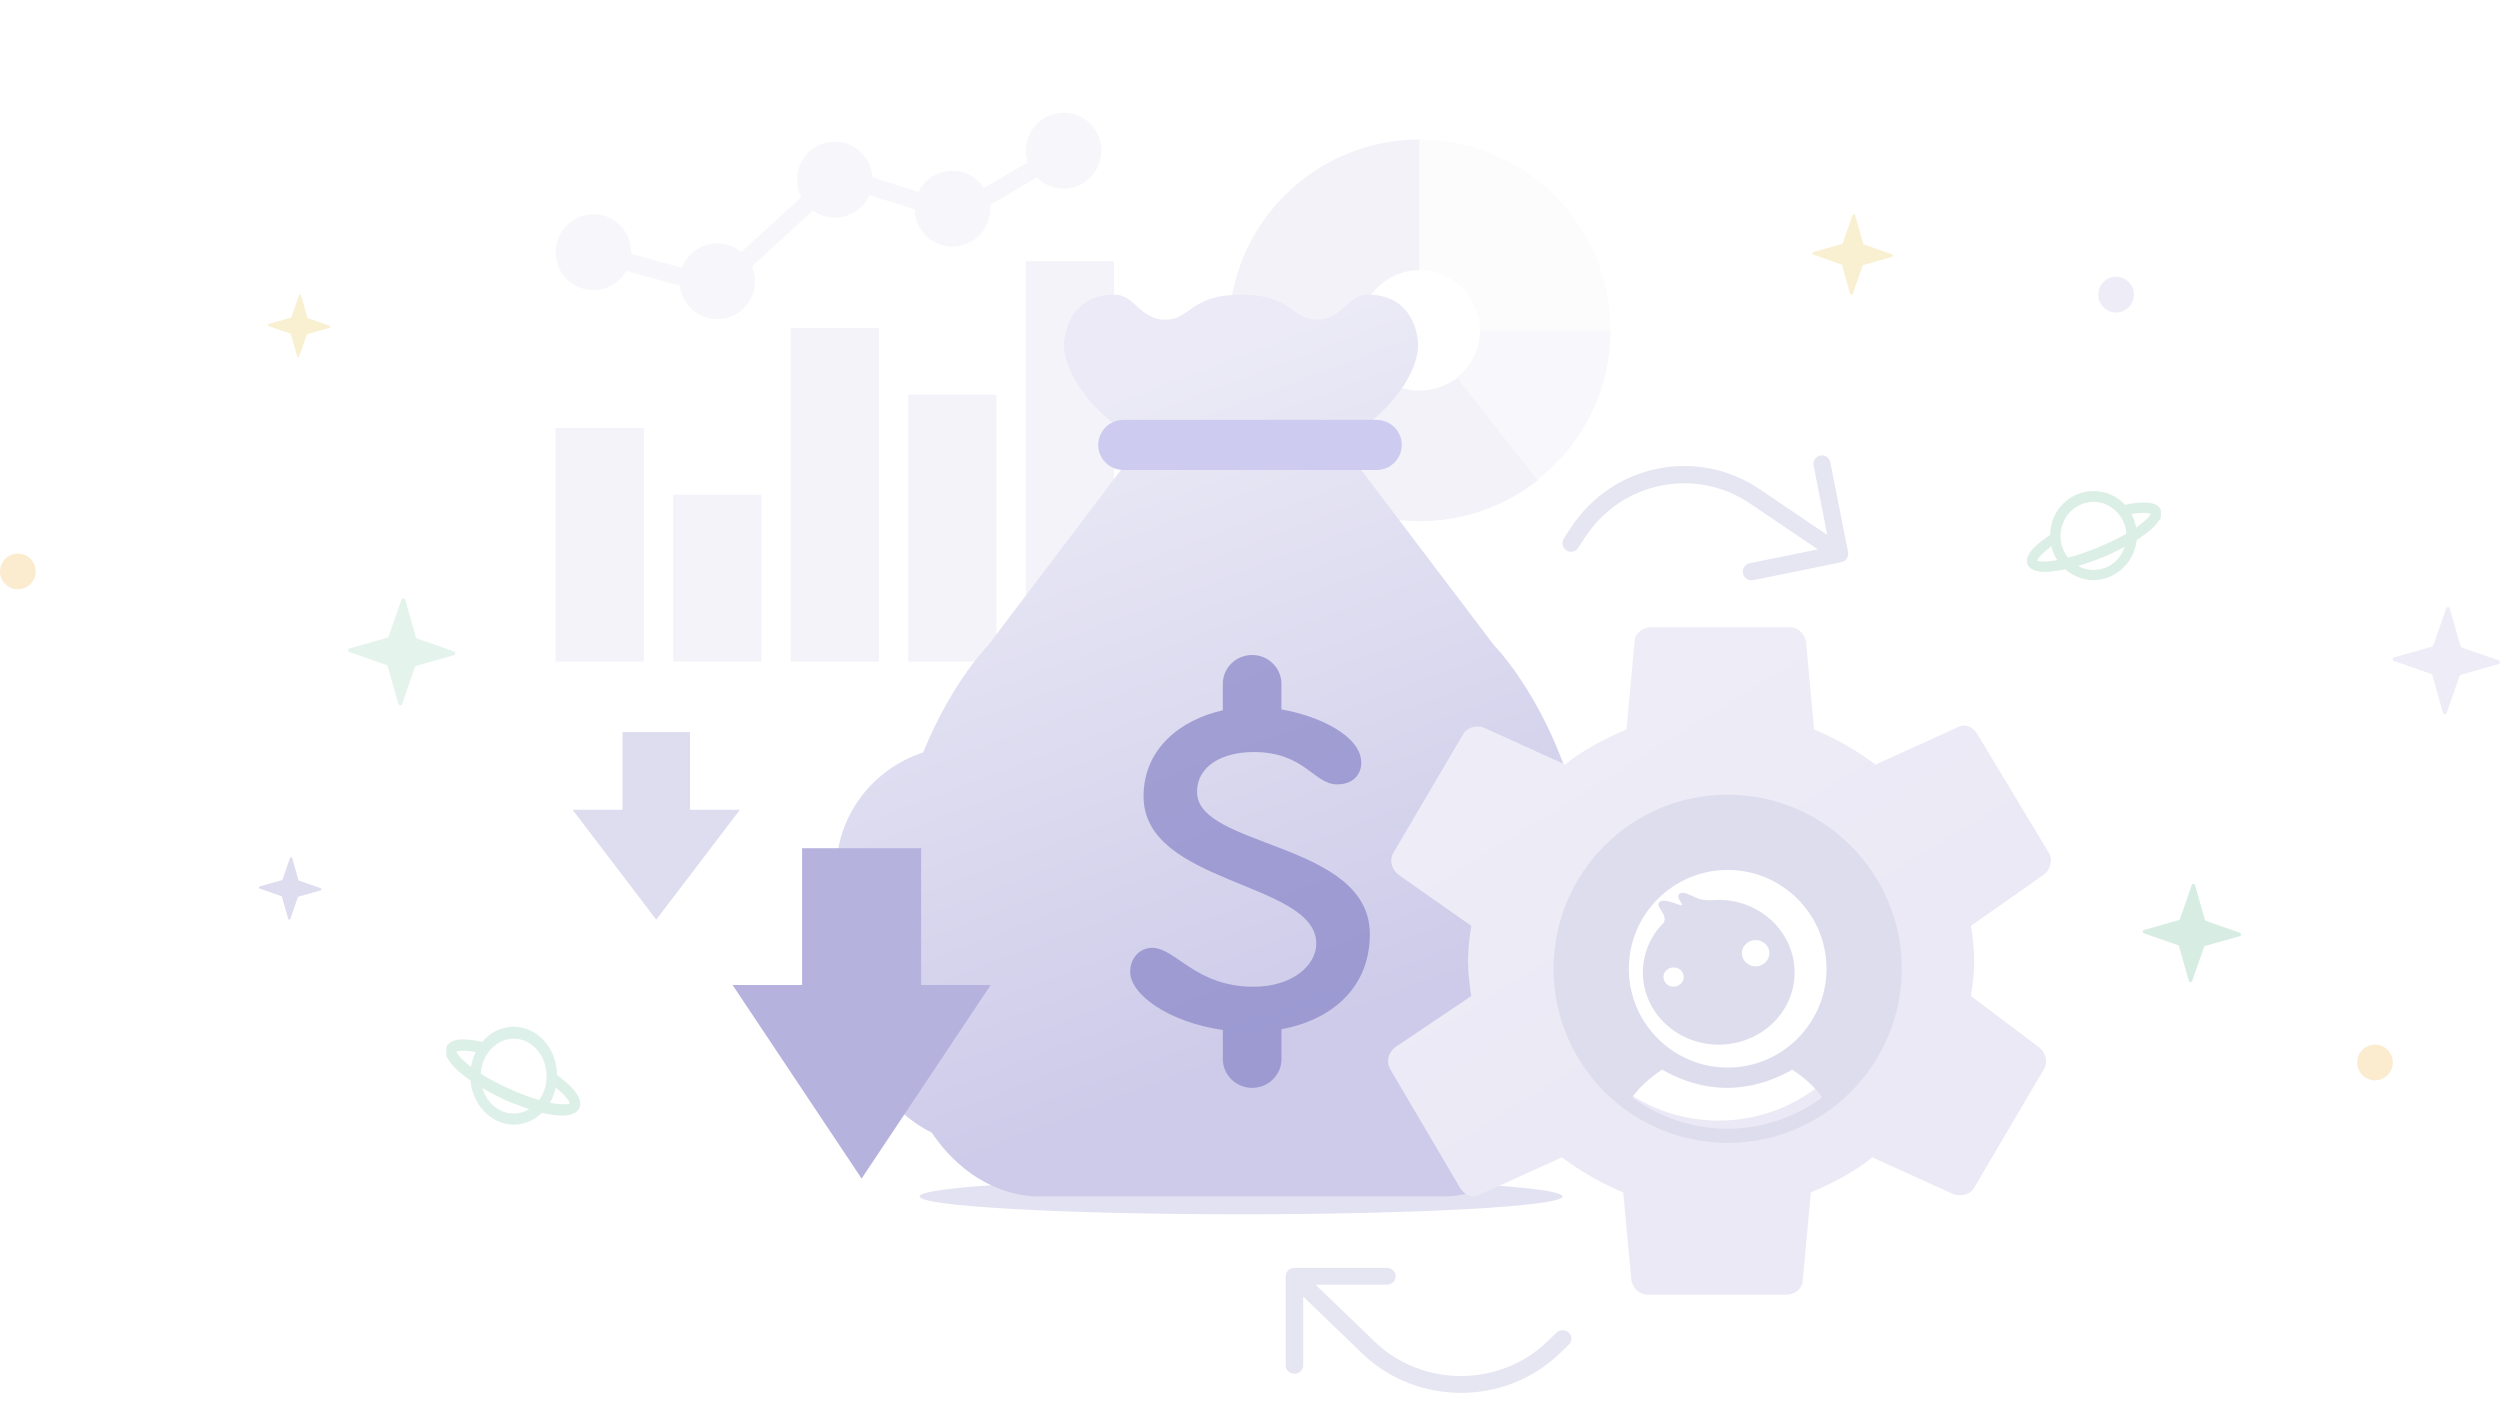 <svg width="280" height="159" viewBox="0 0 280 159" fill="none" xmlns="http://www.w3.org/2000/svg">
<rect width="280" height="152" transform="translate(0 7)" fill="white"/>
<ellipse opacity="0.6" cx="139" cy="134" rx="36" ry="2" fill="#D0CEEA"/>
<g opacity="0.4">
<path d="M159.001 43.75C155.288 43.75 152.251 40.712 152.251 37C152.251 33.288 155.288 30.25 159.001 30.25V15.625C147.188 15.625 137.626 25.188 137.626 37C137.626 48.812 147.188 58.375 159.001 58.375C163.951 58.375 168.563 56.688 172.276 53.763L163.276 42.288C162.038 43.188 160.576 43.75 159.001 43.75Z" fill="#E1DFEF"/>
<path d="M165.75 37H180.375C180.375 25.188 170.812 15.625 159 15.625V30.25C162.712 30.25 165.75 33.288 165.75 37Z" fill="#F7F7FB"/>
<path d="M180.375 37H165.75C165.75 39.138 164.737 41.05 163.162 42.288L172.162 53.763C177.225 49.825 180.375 43.75 180.375 37Z" fill="#EDECF4"/>
</g>
<g opacity="0.5">
<path d="M114.895 29.25H124.77V74.1H114.895V29.25Z" fill="#E9E8F4"/>
<path d="M101.729 44.2H111.604V74.1H101.729V44.2Z" fill="#E9E8F4"/>
<path d="M88.562 36.725H98.438V74.1H88.562V36.725Z" fill="#E9E8F4"/>
<path d="M75.394 55.412H85.269V74.1H75.394V55.412Z" fill="#E9E8F4"/>
<path d="M62.228 47.938H72.103V74.1H62.228V47.938Z" fill="#E9E8F4"/>
<path d="M66.461 32.501C68.798 32.501 70.693 30.596 70.693 28.246C70.693 25.896 68.798 23.991 66.461 23.991C64.123 23.991 62.228 25.896 62.228 28.246C62.228 30.596 64.123 32.501 66.461 32.501Z" fill="#F0F0F7"/>
<path d="M80.333 35.75C82.67 35.75 84.565 33.846 84.565 31.496C84.565 29.146 82.67 27.241 80.333 27.241C77.995 27.241 76.101 29.146 76.101 31.496C76.101 33.846 77.995 35.75 80.333 35.75Z" fill="#F0F0F7"/>
<path d="M93.5 24.375C95.837 24.375 97.732 22.47 97.732 20.12C97.732 17.771 95.837 15.866 93.5 15.866C91.162 15.866 89.268 17.771 89.268 20.12C89.268 22.47 91.162 24.375 93.5 24.375Z" fill="#F0F0F7"/>
<path d="M106.666 27.625C109.003 27.625 110.898 25.721 110.898 23.371C110.898 21.021 109.003 19.116 106.666 19.116C104.328 19.116 102.434 21.021 102.434 23.371C102.434 25.721 104.328 27.625 106.666 27.625Z" fill="#F0F0F7"/>
<path d="M119.127 21.125C121.464 21.125 123.359 19.221 123.359 16.871C123.359 14.521 121.464 12.616 119.127 12.616C116.789 12.616 114.895 14.521 114.895 16.871C114.895 19.221 116.789 21.125 119.127 21.125Z" fill="#F0F0F7"/>
<path d="M66.692 28.368L80.27 32.09L93.849 19.681L107.25 23.936L119.947 16.491" stroke="#F0F0F7" stroke-width="2"/>
</g>
<g filter="url(#filter0_d)">
<path d="M179.378 99.159C177.684 80.592 168.334 71.278 168.334 71.278L151.334 48.833H128.667L111.667 71.278C111.667 71.278 107.646 75.298 104.394 83.272C98.758 85.123 94.667 90.325 94.667 96.528C94.669 98.456 95.076 100.363 95.861 102.128C96.645 103.893 97.791 105.478 99.226 106.782C98.108 108.799 97.515 111.06 97.5 113.361C97.5 118.854 100.719 123.562 105.363 125.863C108.998 131.255 113.854 133 117.334 133H162.667C166.574 133 172.224 130.814 175.921 123.714C181.393 121.775 185.334 116.644 185.334 110.556C185.331 108.323 184.789 106.124 183.753 104.142C182.717 102.159 181.217 100.451 179.378 99.159ZM140 48.833C141.559 48.833 142.998 48.39 144.25 47.666C145.506 48.39 146.945 48.833 148.5 48.833C153.195 48.833 159.834 42.257 159.834 37.611C159.834 37.611 159.834 32 154.167 32C151.934 32 151.334 34.806 148.5 34.806C145.667 34.806 145.667 32 140 32C134.334 32 134.334 34.806 131.5 34.806C128.667 34.806 128.069 32 125.834 32C120.167 32 120.167 37.611 120.167 37.611C120.167 42.257 126.808 48.833 131.5 48.833C133.056 48.833 134.495 48.39 135.75 47.666C137.006 48.39 138.445 48.833 140 48.833Z" fill="url(#paint0_linear)"/>
</g>
<g filter="url(#filter1_d)">
<path d="M157 48.833C157 49.578 156.701 50.291 156.17 50.817C155.639 51.343 154.918 51.639 154.167 51.639H125.833C125.082 51.639 124.361 51.343 123.83 50.817C123.299 50.291 123 49.578 123 48.833C123 48.089 123.299 47.376 123.83 46.85C124.361 46.323 125.082 46.028 125.833 46.028H154.167C154.918 46.028 155.639 46.323 156.17 46.85C156.701 47.376 157 48.089 157 48.833Z" fill="#CDCBEF"/>
</g>
<g opacity="0.7" filter="url(#filter2_i)">
<path d="M153.422 102.617C153.422 92.284 134.07 92.957 134.07 86.723C134.07 83.704 137.004 82.229 140.409 82.229C146.133 82.229 147.153 85.851 149.744 85.851C151.577 85.851 152.461 84.713 152.461 83.436C152.461 80.473 147.897 78.229 143.519 77.454V74.592C143.519 72.808 142.053 71.36 140.24 71.36C138.425 71.36 136.957 72.808 136.957 74.592V77.553C132.184 78.622 128.078 81.881 128.078 87.192C128.078 97.115 147.425 96.713 147.425 103.683C147.425 106.1 144.769 108.514 140.409 108.514C133.867 108.514 131.688 104.154 129.032 104.154C127.737 104.154 126.58 105.225 126.58 106.841C126.58 109.41 130.951 112.498 136.961 113.359L136.959 113.382V116.609C136.959 118.391 138.429 119.84 140.242 119.84C142.056 119.84 143.524 118.391 143.524 116.609V113.382C143.524 113.343 143.506 113.313 143.504 113.278C148.912 112.286 153.422 108.819 153.422 102.617Z" fill="#8784C8"/>
</g>
<path opacity="0.7" fill-rule="evenodd" clip-rule="evenodd" d="M203.873 51.019C204.39 50.914 204.892 51.254 204.996 51.778L206.981 61.826C207.085 62.35 206.75 62.86 206.234 62.965L196.336 64.981C195.82 65.086 195.317 64.746 195.214 64.222C195.11 63.698 195.445 63.188 195.961 63.082L203.601 61.527L196.011 56.396C189.887 52.256 181.617 53.94 177.539 60.158L176.748 61.364C176.456 61.809 175.864 61.93 175.425 61.633C174.987 61.337 174.868 60.736 175.16 60.291L175.951 59.085C180.613 51.977 190.067 50.052 197.068 54.784L204.658 59.915L203.126 52.159C203.022 51.635 203.357 51.124 203.873 51.019Z" fill="#DCDBED"/>
<path opacity="0.7" fill-rule="evenodd" clip-rule="evenodd" d="M145.957 145.218L145.957 152.92C145.957 153.441 145.519 153.863 144.979 153.863C144.438 153.863 144 153.441 144 152.92L144 142.943C144 142.422 144.438 142 144.979 142L155.338 142C155.879 142 156.317 142.422 156.317 142.943C156.317 143.463 155.879 143.885 155.338 143.885L147.341 143.885L153.958 150.258C159.298 155.4 167.954 155.4 173.293 150.258L174.329 149.26C174.711 148.892 175.331 148.892 175.713 149.26C176.096 149.628 176.096 150.225 175.713 150.593L174.677 151.591C168.574 157.47 158.678 157.47 152.574 151.591L145.957 145.218Z" fill="#DCDBED"/>
<g filter="url(#filter3_d)">
<path d="M95.5 132L109.953 110.32H102.167V95H88.834V110.32H81.047L95.5 132Z" fill="#B5B3DE"/>
</g>
<g opacity="0.45">
<path d="M73.5 103L82.87 90.695H77.284V82H69.717V90.695H64.13L73.5 103Z" fill="#B5B3DE"/>
</g>
<g filter="url(#filter4_d)">
<path d="M222.748 111.56C222.929 110.308 223.11 109.056 223.11 107.626C223.11 106.195 222.929 104.943 222.748 103.691L230.898 97.969C231.622 97.433 231.985 96.36 231.441 95.466L223.472 82.233C222.929 81.338 222.023 80.981 221.117 81.517L212.062 85.63C209.888 84.021 207.715 82.769 205.179 81.696L204.274 71.861C204.092 70.966 203.368 70.251 202.462 70.251H186.886C185.981 70.251 185.075 70.966 185.075 71.861L184.17 81.696C181.634 82.769 179.279 84.021 177.287 85.63L168.231 81.517C167.326 81.159 166.239 81.517 165.877 82.233L158.089 95.466C157.545 96.36 157.908 97.433 158.632 97.969L166.782 103.691C166.601 104.943 166.42 106.195 166.42 107.626C166.42 109.056 166.601 110.308 166.782 111.56L158.27 117.282C157.545 117.819 157.183 118.892 157.726 119.786L165.514 133.019C166.058 133.913 166.963 134.27 167.869 133.734L176.925 129.621C179.098 131.23 181.272 132.482 183.807 133.555L184.713 143.39C184.894 144.285 185.619 145 186.524 145H202.1C203.006 145 203.911 144.285 203.911 143.39L204.817 133.555C207.353 132.482 209.707 131.23 211.699 129.621L220.755 133.734C221.661 134.092 222.748 133.734 223.11 133.019L230.898 119.786C231.441 118.892 231.079 117.819 230.354 117.282L222.748 111.56ZM194.493 125.508C184.532 125.508 176.382 117.461 176.382 107.626C176.382 97.79 184.532 89.743 194.493 89.743C204.455 89.743 212.605 97.79 212.605 107.626C212.605 117.461 204.455 125.508 194.493 125.508Z" fill="#EBE9F5"/>
<path d="M222.748 111.56C222.929 110.308 223.11 109.056 223.11 107.626C223.11 106.195 222.929 104.943 222.748 103.691L230.898 97.969C231.622 97.433 231.985 96.36 231.441 95.466L223.472 82.233C222.929 81.338 222.023 80.981 221.117 81.517L212.062 85.63C209.888 84.021 207.715 82.769 205.179 81.696L204.274 71.861C204.092 70.966 203.368 70.251 202.462 70.251H186.886C185.981 70.251 185.075 70.966 185.075 71.861L184.17 81.696C181.634 82.769 179.279 84.021 177.287 85.63L168.231 81.517C167.326 81.159 166.239 81.517 165.877 82.233L158.089 95.466C157.545 96.36 157.908 97.433 158.632 97.969L166.782 103.691C166.601 104.943 166.42 106.195 166.42 107.626C166.42 109.056 166.601 110.308 166.782 111.56L158.27 117.282C157.545 117.819 157.183 118.892 157.726 119.786L165.514 133.019C166.058 133.913 166.963 134.27 167.869 133.734L176.925 129.621C179.098 131.23 181.272 132.482 183.807 133.555L184.713 143.39C184.894 144.285 185.619 145 186.524 145H202.1C203.006 145 203.911 144.285 203.911 143.39L204.817 133.555C207.353 132.482 209.707 131.23 211.699 129.621L220.755 133.734C221.661 134.092 222.748 133.734 223.11 133.019L230.898 119.786C231.441 118.892 231.079 117.819 230.354 117.282L222.748 111.56ZM194.493 125.508C184.532 125.508 176.382 117.461 176.382 107.626C176.382 97.79 184.532 89.743 194.493 89.743C204.455 89.743 212.605 97.79 212.605 107.626C212.605 117.461 204.455 125.508 194.493 125.508Z" fill="url(#paint1_linear)" fill-opacity="0.2"/>
<ellipse cx="194.5" cy="107.8" rx="17.506" ry="17.55" fill="white"/>
<g filter="url(#filter5_i)">
<path d="M194.528 88C183.765 87.972 175.028 96.682 175 107.472C174.972 118.235 183.682 126.972 194.472 127C205.235 127.028 213.972 118.318 214 107.528C214 96.765 205.29 88.028 194.528 88ZM194.445 125.419C190.423 125.391 186.761 124.087 183.793 121.896C184.736 120.648 185.846 119.649 187.177 118.789C187.233 118.845 187.316 118.873 187.371 118.928C189.452 120.065 191.837 120.842 194.389 120.842C196.969 120.842 199.41 120.093 201.518 118.928C201.573 118.9 201.656 118.845 201.712 118.789C203.043 119.649 204.153 120.648 205.096 121.896C202.128 124.087 198.467 125.419 194.445 125.419ZM194.5 118.568C188.398 118.568 183.432 113.602 183.432 107.5C183.432 101.398 188.398 96.433 194.5 96.433C200.602 96.433 205.568 101.398 205.568 107.5C205.568 113.602 200.602 118.568 194.5 118.568Z" fill="#DEDDEE"/>
</g>
<path d="M194.471 100.785C194.298 100.785 194.124 100.785 193.951 100.812C193.112 100.867 192.476 100.757 192.216 100.647C191.522 100.344 191.175 100.206 190.886 100.069C190.684 99.986 190.308 99.959 190.105 100.096C189.903 100.234 189.932 100.564 190.163 100.895C190.25 101.032 190.423 101.28 190.366 101.363C190.25 101.5 189.556 101.06 188.602 100.895C188.284 100.84 187.966 100.867 187.793 101.115C187.648 101.308 187.821 101.638 188.024 101.913C188.226 102.216 188.689 102.96 188.284 103.4C186.867 104.832 186 106.786 186 108.906C186 113.366 189.787 117 194.5 117C199.184 117 203 113.394 203 108.906C202.971 104.391 199.155 100.785 194.471 100.785ZM190.568 109.539C190.51 110.117 189.961 110.558 189.325 110.503C188.718 110.448 188.255 109.925 188.313 109.319C188.371 108.741 188.92 108.3 189.556 108.355C190.192 108.411 190.626 108.934 190.568 109.539ZM199.241 108.108C198.461 108.438 197.565 108.08 197.218 107.337C196.871 106.594 197.247 105.74 198.027 105.41C198.808 105.079 199.704 105.437 200.051 106.181C200.369 106.924 200.022 107.777 199.241 108.108Z" fill="#DEDDEE"/>
</g>
<path opacity="0.5" d="M203.111 28.528L206.217 29.613C206.273 29.636 206.306 29.669 206.317 29.725L207.213 32.881C207.257 33.038 207.478 33.038 207.522 32.892L208.606 29.781C208.628 29.725 208.661 29.692 208.716 29.681L211.878 28.785C212.033 28.741 212.044 28.528 211.889 28.472L208.783 27.387C208.738 27.364 208.694 27.331 208.683 27.275L207.787 24.119C207.743 23.962 207.522 23.962 207.478 24.108L206.394 27.219C206.372 27.275 206.339 27.308 206.284 27.319L203.122 28.215C202.967 28.259 202.956 28.483 203.111 28.528Z" fill="#F5E2A6"/>
<path opacity="0.5" d="M30.086 36.522L32.502 37.366C32.545 37.383 32.571 37.41 32.58 37.453L33.276 39.907C33.311 40.029 33.483 40.029 33.517 39.916L34.36 37.497C34.377 37.453 34.403 37.427 34.446 37.418L36.905 36.722C37.026 36.687 37.034 36.522 36.914 36.478L34.498 35.634C34.463 35.617 34.429 35.59 34.42 35.547L33.724 33.093C33.689 32.971 33.517 32.971 33.483 33.084L32.64 35.503C32.623 35.547 32.597 35.573 32.554 35.582L30.095 36.278C29.974 36.313 29.966 36.487 30.086 36.522Z" fill="#F5E2A6"/>
<path d="M29.086 99.522L31.503 100.366C31.546 100.383 31.571 100.41 31.58 100.453L32.276 102.907C32.311 103.029 32.483 103.029 32.517 102.916L33.36 100.497C33.377 100.453 33.403 100.427 33.446 100.418L35.905 99.722C36.026 99.687 36.034 99.522 35.914 99.478L33.498 98.634C33.463 98.617 33.429 98.591 33.42 98.547L32.724 96.093C32.689 95.971 32.517 95.971 32.483 96.084L31.64 98.503C31.623 98.547 31.597 98.573 31.554 98.582L29.095 99.278C28.974 99.313 28.966 99.487 29.086 99.522Z" fill="#DEDDF0"/>
<path opacity="0.4" d="M240.135 104.534L243.932 105.861C244 105.888 244.041 105.929 244.054 105.998L245.149 109.855C245.203 110.046 245.473 110.046 245.527 109.868L246.851 106.066C246.878 105.998 246.919 105.957 246.986 105.943L250.851 104.849C251.04 104.794 251.054 104.534 250.865 104.466L247.068 103.139C247.013 103.112 246.959 103.071 246.946 103.002L245.851 99.145C245.797 98.954 245.527 98.954 245.473 99.132L244.149 102.934C244.122 103.002 244.081 103.043 244.014 103.057L240.149 104.151C239.96 104.206 239.946 104.479 240.135 104.534Z" fill="#9CD2B9"/>
<path opacity="0.5" d="M39.148 73.037L43.29 74.485C43.364 74.514 43.408 74.559 43.423 74.634L44.617 78.841C44.676 79.05 44.971 79.05 45.029 78.856L46.474 74.708C46.504 74.634 46.548 74.589 46.622 74.574L50.838 73.38C51.044 73.321 51.059 73.037 50.852 72.963L46.71 71.515C46.651 71.486 46.592 71.441 46.577 71.366L45.383 67.159C45.324 66.95 45.029 66.95 44.971 67.144L43.526 71.292C43.496 71.366 43.452 71.411 43.378 71.426L39.162 72.62C38.956 72.679 38.941 72.978 39.148 73.037Z" fill="#CDE8DC"/>
<path opacity="0.5" d="M268.148 74.037L272.29 75.485C272.364 75.514 272.408 75.559 272.423 75.634L273.617 79.841C273.676 80.05 273.971 80.05 274.029 79.856L275.474 75.708C275.504 75.634 275.548 75.589 275.622 75.574L279.838 74.38C280.044 74.321 280.059 74.037 279.852 73.963L275.71 72.515C275.651 72.486 275.592 72.441 275.577 72.366L274.383 68.159C274.324 67.95 274.029 67.95 273.97 68.144L272.526 72.292C272.496 72.366 272.452 72.411 272.378 72.426L268.162 73.62C267.956 73.679 267.941 73.978 268.148 74.037Z" fill="#DEDDF0"/>
<g opacity="0.4" clip-path="url(#clip0)">
<path d="M50.322 118.788C51.288 120.318 54.056 121.993 56.373 123.086C59.077 124.325 63.97 125.927 64.871 124.106C65.451 122.868 63.712 121.338 62.167 120.245C61.91 120.099 61.588 120.172 61.395 120.464C61.266 120.755 61.331 121.119 61.588 121.338C63.262 122.503 63.841 123.378 63.841 123.669C63.519 124.033 60.815 123.888 56.76 121.993C52.639 120.099 51.03 118.278 51.03 117.841C51.094 117.768 51.867 117.477 54.056 117.987C54.378 118.06 54.635 117.841 54.7 117.477C54.764 117.113 54.571 116.821 54.249 116.748C51.867 116.166 50.451 116.311 50 117.258C49.871 117.477 49.807 117.841 49.936 118.351C50.129 118.424 50.193 118.643 50.322 118.788Z" fill="#ABDAC5"/>
<path d="M53.54 123.597C55.086 126.074 58.111 126.729 60.3 124.981C62.489 123.306 63.068 119.882 61.523 117.332C59.978 114.855 56.952 114.272 54.764 115.948C52.575 117.696 51.995 121.12 53.54 123.597ZM60.558 118.133C61.716 120.027 61.33 122.65 59.656 123.961C57.983 125.272 55.665 124.835 54.506 122.941C53.347 121.047 53.734 118.425 55.407 117.113C57.081 115.729 59.399 116.239 60.558 118.133Z" fill="#ABD9C7"/>
<path d="M50.129 117.186C50 117.404 49.935 117.768 50.064 118.278C50.129 118.424 50.193 118.643 50.322 118.788C51.288 120.318 54.056 121.993 56.373 123.086C59.077 124.325 63.97 125.927 64.871 124.106C64.871 124.033 64.936 123.96 64.936 123.888L63.841 123.378C63.906 123.45 63.906 123.523 63.906 123.523C63.584 123.888 60.88 123.742 56.824 121.848C52.704 119.954 51.094 118.133 51.094 117.695C51.094 117.695 51.159 117.623 51.223 117.623L50.129 117.186Z" fill="#ABDAC5"/>
</g>
<g opacity="0.7" clip-path="url(#clip1)">
<path d="M241.677 58.444C240.711 59.834 237.943 61.358 235.626 62.351C232.922 63.477 228.029 64.934 227.128 63.278C226.548 62.152 228.287 60.762 229.832 59.768C230.089 59.636 230.411 59.702 230.604 59.967C230.733 60.232 230.669 60.563 230.411 60.762C228.737 61.821 228.158 62.616 228.158 62.881C228.48 63.212 231.184 63.08 235.239 61.358C239.36 59.636 240.969 57.98 240.969 57.583C240.905 57.517 240.132 57.252 237.943 57.715C237.621 57.782 237.364 57.583 237.299 57.252C237.235 56.92 237.428 56.656 237.75 56.589C240.132 56.06 241.548 56.192 241.999 57.053C242.128 57.252 242.192 57.583 242.063 58.046C241.87 58.113 241.806 58.311 241.677 58.444Z" fill="#CDE8DC"/>
<path d="M238.46 62.815C236.915 65.067 233.889 65.663 231.7 64.073C229.511 62.55 228.932 59.438 230.477 57.12C232.022 54.868 235.048 54.338 237.236 55.862C239.425 57.451 240.005 60.564 238.46 62.815ZM231.442 57.848C230.284 59.57 230.67 61.954 232.344 63.146C234.018 64.338 236.335 63.941 237.494 62.219C238.653 60.497 238.266 58.113 236.593 56.921C234.919 55.663 232.601 56.127 231.442 57.848Z" fill="#CDE8DC"/>
<path d="M241.871 56.987C242 57.185 242.064 57.516 241.936 57.98C241.871 58.112 241.807 58.311 241.678 58.444C240.713 59.834 237.944 61.357 235.627 62.351C232.923 63.477 228.03 64.934 227.129 63.278C227.129 63.212 227.064 63.145 227.064 63.079L228.159 62.616C228.094 62.682 228.094 62.748 228.094 62.748C228.416 63.079 231.12 62.947 235.176 61.225C239.296 59.503 240.906 57.847 240.906 57.45C240.906 57.45 240.841 57.384 240.777 57.384L241.871 56.987Z" fill="#CDE8DC"/>
</g>
<circle cx="2" cy="64" r="2" fill="#FBECD0"/>
<circle opacity="0.5" cx="266" cy="119" r="2" fill="#F8DAA2"/>
<circle opacity="0.5" cx="237" cy="33" r="2" fill="#DEDDF0"/>
<defs>
<filter id="filter0_d" x="93.667" y="32" width="91.667" height="102" filterUnits="userSpaceOnUse" color-interpolation-filters="sRGB">
<feFlood flood-opacity="0" result="BackgroundImageFix"/>
<feColorMatrix in="SourceAlpha" type="matrix" values="0 0 0 0 0 0 0 0 0 0 0 0 0 0 0 0 0 0 127 0"/>
<feOffset dx="-1" dy="1"/>
<feColorMatrix type="matrix" values="0 0 0 0 0 0 0 0 0 0 0 0 0 0 0 0 0 0 0.07 0"/>
<feBlend mode="normal" in2="BackgroundImageFix" result="effect1_dropShadow"/>
<feBlend mode="normal" in="SourceGraphic" in2="effect1_dropShadow" result="shape"/>
</filter>
<filter id="filter1_d" x="121" y="45.028" width="38" height="9.611" filterUnits="userSpaceOnUse" color-interpolation-filters="sRGB">
<feFlood flood-opacity="0" result="BackgroundImageFix"/>
<feColorMatrix in="SourceAlpha" type="matrix" values="0 0 0 0 0 0 0 0 0 0 0 0 0 0 0 0 0 0 127 0"/>
<feOffset dy="1"/>
<feGaussianBlur stdDeviation="1"/>
<feColorMatrix type="matrix" values="0 0 0 0 0 0 0 0 0 0 0 0 0 0 0 0 0 0 0.07 0"/>
<feBlend mode="normal" in2="BackgroundImageFix" result="effect1_dropShadow"/>
<feBlend mode="normal" in="SourceGraphic" in2="effect1_dropShadow" result="shape"/>
</filter>
<filter id="filter2_i" x="126.58" y="71.36" width="26.842" height="50.48" filterUnits="userSpaceOnUse" color-interpolation-filters="sRGB">
<feFlood flood-opacity="0" result="BackgroundImageFix"/>
<feBlend mode="normal" in="SourceGraphic" in2="BackgroundImageFix" result="shape"/>
<feColorMatrix in="SourceAlpha" type="matrix" values="0 0 0 0 0 0 0 0 0 0 0 0 0 0 0 0 0 0 127 0" result="hardAlpha"/>
<feOffset dy="2"/>
<feGaussianBlur stdDeviation="2"/>
<feComposite in2="hardAlpha" operator="arithmetic" k2="-1" k3="1"/>
<feColorMatrix type="matrix" values="0 0 0 0 0.004 0 0 0 0 0.004 0 0 0 0 0.004 0 0 0 0.1 0"/>
<feBlend mode="normal" in2="shape" result="effect1_innerShadow"/>
</filter>
<filter id="filter3_d" x="77" y="95" width="38" height="37" filterUnits="userSpaceOnUse" color-interpolation-filters="sRGB">
<feFlood flood-opacity="0" result="BackgroundImageFix"/>
<feColorMatrix in="SourceAlpha" type="matrix" values="0 0 0 0 0 0 0 0 0 0 0 0 0 0 0 0 0 0 127 0"/>
<feOffset dx="1"/>
<feColorMatrix type="matrix" values="0 0 0 0 0 0 0 0 0 0 0 0 0 0 0 0 0 0 0.06 0"/>
<feBlend mode="normal" in2="BackgroundImageFix" result="effect1_dropShadow"/>
<feBlend mode="normal" in="SourceGraphic" in2="effect1_dropShadow" result="shape"/>
</filter>
<filter id="filter4_d" x="153" y="67" width="81" height="78" filterUnits="userSpaceOnUse" color-interpolation-filters="sRGB">
<feFlood flood-opacity="0" result="BackgroundImageFix"/>
<feColorMatrix in="SourceAlpha" type="matrix" values="0 0 0 0 0 0 0 0 0 0 0 0 0 0 0 0 0 0 127 0"/>
<feOffset dx="-2"/>
<feColorMatrix type="matrix" values="0 0 0 0 0 0 0 0 0 0 0 0 0 0 0 0 0 0 0.04 0"/>
<feBlend mode="normal" in2="BackgroundImageFix" result="effect1_dropShadow"/>
<feBlend mode="normal" in="SourceGraphic" in2="effect1_dropShadow" result="shape"/>
</filter>
<filter id="filter5_i" x="175" y="88" width="39" height="39" filterUnits="userSpaceOnUse" color-interpolation-filters="sRGB">
<feFlood flood-opacity="0" result="BackgroundImageFix"/>
<feBlend mode="normal" in="SourceGraphic" in2="BackgroundImageFix" result="shape"/>
<feColorMatrix in="SourceAlpha" type="matrix" values="0 0 0 0 0 0 0 0 0 0 0 0 0 0 0 0 0 0 127 0" result="hardAlpha"/>
<feOffset dx="1" dy="1"/>
<feComposite in2="hardAlpha" operator="arithmetic" k2="-1" k3="1"/>
<feColorMatrix type="matrix" values="0 0 0 0 0 0 0 0 0 0 0 0 0 0 0 0 0 0 0.04 0"/>
<feBlend mode="normal" in2="shape" result="effect1_innerShadow"/>
</filter>
<linearGradient id="paint0_linear" x1="164.467" y1="129.663" x2="130.827" y2="41.066" gradientUnits="userSpaceOnUse">
<stop offset="0.208" stop-color="#CDCBE9"/>
<stop offset="1" stop-color="#EBEAF6"/>
</linearGradient>
<linearGradient id="paint1_linear" x1="173" y1="70" x2="199.592" y2="112.943" gradientUnits="userSpaceOnUse">
<stop stop-color="white"/>
<stop offset="1" stop-color="white" stop-opacity="0"/>
</linearGradient>
<clipPath id="clip0">
<rect width="15" height="11" fill="white" transform="matrix(-1 0 0 1 65 115)"/>
</clipPath>
<clipPath id="clip1">
<rect width="15" height="10" fill="white" transform="translate(227 55)"/>
</clipPath>
</defs>
</svg>
